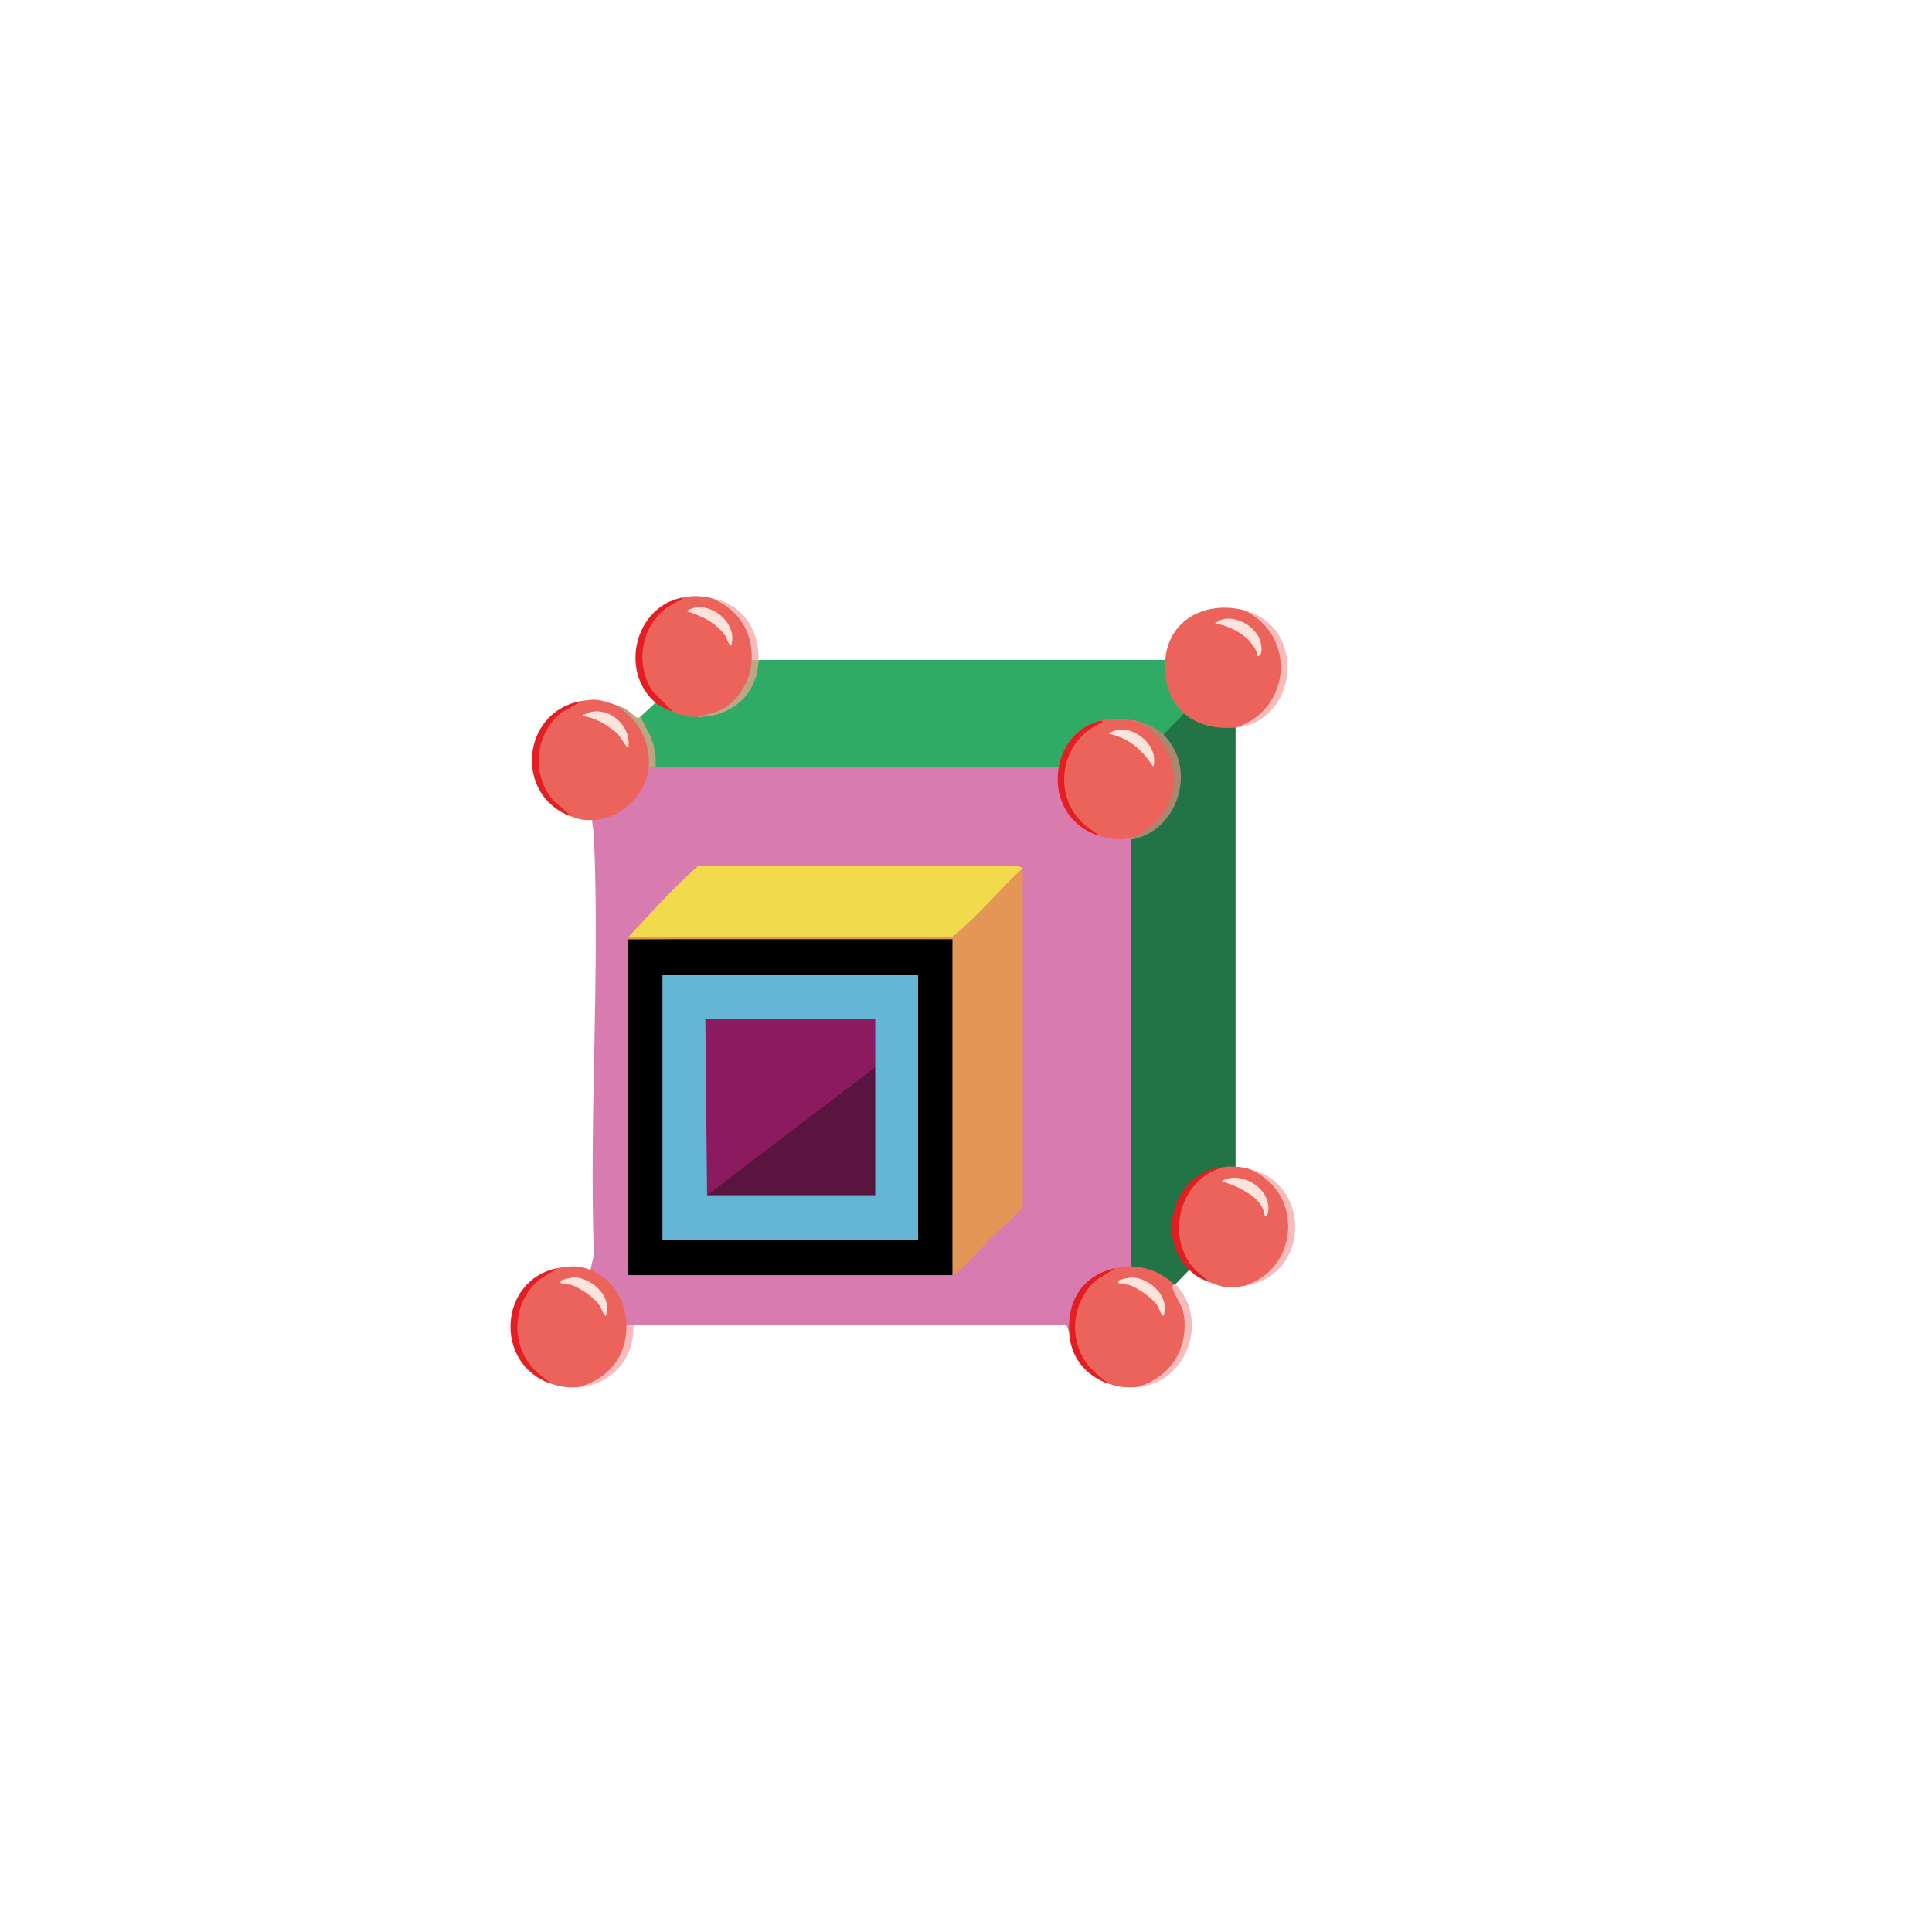 <?xml version="1.0" encoding="UTF-8"?>
<svg id="Ebene_1" xmlns="http://www.w3.org/2000/svg" version="1.1" viewBox="0 0 1024 1024">
  <!-- Generator: Adobe Illustrator 29.5.1, SVG Export Plug-In . SVG Version: 2.1.0 Build 141)  -->
  <defs>
    <style>
      .st0 {
        fill: #f6bcbc;
      }

      .st1 {
        fill: #f6bbba;
      }

      .st2 {
        fill: #e41e22;
      }

      .st3 {
        fill: #e41d22;
      }

      .st4 {
        fill: #f6bbbb;
      }

      .st5 {
        fill: #591440;
      }

      .st6 {
        fill: #fce3dc;
      }

      .st7 {
        fill: #fce2db;
      }

      .st8 {
        fill: #e31e21;
      }

      .st9 {
        fill: #d87cb0;
      }

      .st10 {
        fill: #8c1a5e;
      }

      .st11 {
        fill: #bba782;
      }

      .st12 {
        fill: #baa782;
      }

      .st13 {
        fill: #f1db4c;
      }

      .st14 {
        fill: #227346;
      }

      .st15 {
        fill: #65b5d5;
      }

      .st16 {
        fill: #fce3db;
      }

      .st17 {
        fill: #e49657;
      }

      .st18 {
        fill: #eb635a;
      }

      .st19 {
        fill: #2fab66;
      }

      .st20 {
        fill: #aa886f;
      }
    </style>
  </defs>
  <path class="st9" d="M347.46,406.38c71.24-1.85,142.5-1.85,213.73,0l1.4,2.22c-2.12,15.57,6.62,28.79,20.43,34.53,2.09-1.29,4.85-1.38,8.26-.24,3.34-.52,6.04-.13,8.12,1.19.79.27.79.59,0,.95l1.81.9v224.1l-1.81,1.18c-.62,2.62-7.04,3.18-8.19.95-16.5,6.05-21.07,14.7-23.01,31.7-.11.97-.76,1.69-1.55,2.22l-1.43-3.83c-76.53.1-153.08.06-229.59.06,0,2.75-3.03,2.64-3.64,0l-1.88-1.72c-.72-10.65-6.87-20.52-16.3-25.05l-.9-2.45,1.86-7.97c-2.55-73.48,3.25-149.26,0-222.48-.12-2.78-.87-5.23-.96-7.97l1.52-1.98c12.91-1.18,24.32-11.46,26.47-24.83l2.02-1.46c0-2.75,3.03-2.64,3.64,0h0Z"/>
  <path class="st14" d="M654.88,385.65v232.76c-.65,2.71-3.37,2.42-4.54,0-24.74,2.37-36.03,34.12-19.78,53.14l-.24,1.52-7.27,7.54c-.25.8-.55.8-.91,0l-2.74.03c-5.12-4.32-11.47-6.81-18.03-7.43l-1.95-2.02v-226.17c10.76-3.97,19.28-10.74,23.01-22.25,4.22-13.03.83-20.09-5.58-30.88-.46-.77-.5-1.59-.14-2.47l-.57-2.08c1.45-2.39,8.85-10.29,11.48-9.23l2.56-.29c6.55,4.98,14.82,6.45,22.78,6.08l1.94,1.76h-.01Z"/>
  <path class="st19" d="M617.6,349.83l1.7,2.01c-.29,8.6,2.22,17.39,8.17,23.57l.12,2.68-10.91,11.31-1.37.4c-4.2-3.5-8.8-6.55-14.09-7.94-4.47,1.95-12.81,1.92-17.29,0-10,4.37-18.12,11.61-20.68,23.1l-2.06,1.39h-213.73l-1.7-2.09c.25-8.2-2.92-15.59-7.3-22.17l.83-2.12,8.19-7.54,1.76-.6,7.34,5.32c1.7-1.28,4.09-1.1,7.15.47,3.23-.22,5.39.57,6.5,2.35,15.53-1.08,28.48-11.83,29.92-28.33l1.91-1.84h215.56v.03Z"/>
  <path class="st18" d="M659.43,323.45c30.71,11.03,27,55.83-4.54,62.2-9.54.8-19.83-.92-27.29-7.54-7.81-6.94-10.86-17.92-10-28.27,1.83-22.35,22.47-31.46,41.84-26.38h-.01Z"/>
  <path class="st18" d="M599.4,671.17c8.55.36,16.48,3.46,22.74,9.42,15.08,20.99,6.51,50.13-20.01,54.66-5.73.33-9.17-.06-14.56-1.88-27.52-12.8-25.33-52.23,3.64-61.25,3.17-.67,4.57-1.09,8.19-.95h0Z"/>
  <path class="st18" d="M325.64,373.39c8.6,3.89,14.88,9.59,18.12,18.83,1.37,3.93,3.75,11.69.07,14.15-1.52,15.69-15.14,27.84-30.01,28.27-5.04.14-6.39-.3-10.91-1.88-28.06-13.85-24.49-52.95,5.46-61.25,7.88-1.32,9.74-.66,17.29,1.88h0Z"/>
  <path class="st18" d="M654.88,618.41c2.58.03,4,.47,6.37.95,32.04,9.03,30.67,55.11-1.81,62.2-8.44,1.22-10.28,1.19-18.19-1.88-28.41-13.41-22.01-57.61,9.1-61.25,1.27-.22,3.14-.01,4.54,0h-.01Z"/>
  <path class="st18" d="M312.91,673.06c11.61,4.67,18.93,16.55,19.1,29.21,3.39,3.18.84,10.7-.9,14.77-4.36,10.18-14.14,16.55-24.56,18.22-5.73.34-9.17-.06-14.56-1.88-27.69-13.08-25.5-52.05,3.64-61.25,6.21-1.16,11.05-1.56,17.29.95h-.01Z"/>
  <path class="st18" d="M376.56,316.85c9.74,2.7,18.02,9.31,21.61,19.24,1.41,3.91,3.59,10.97.22,13.74,3.31,2.8-.11,10.67-2.04,14.22-5.57,10.31-15.26,14.77-26.16,15.93-6.29,0-7.96-.5-13.64-2.82-27.96-14.9-20.44-52.3,4.54-60.31,6.19-1.26,9.2-1.13,15.46,0h.01Z"/>
  <path class="st8" d="M650.34,618.41c-24.32,4-33.81,36.68-16.86,54.7l7.77,6.57c-4.57-1.78-7.3-3.03-10.91-6.6-19.14-18.94-6.69-54.23,20.01-54.66h-.01Z"/>
  <path class="st4" d="M654.88,385.65c29.47-9.22,32.67-48.72,4.54-62.2,34.27,8.98,28.23,59.43-4.54,62.2Z"/>
  <path class="st0" d="M659.43,681.54c30.13-9.23,31.43-51.29,1.81-62.2,34.11,6.7,33.84,57.06-1.81,62.2Z"/>
  <path class="st2" d="M295.62,672.12l-9.93,6.21c-15.15,12.82-15.39,37.12-.08,49.87l6.37,5.18c-30.61-10.42-27.54-55.37,3.64-61.25h0Z"/>
  <path class="st2" d="M361.11,316.85l.57,1.05c-19.5,6.19-27.33,30.83-15.89,48.28l10.76,11c-2.87-1.18-6.75-2.7-9.1-4.72-19.34-16.67-10.85-50.61,13.64-55.6h.01Z"/>
  <path class="st2" d="M308.35,371.51l-10.31,5.82c-14.34,10.98-16.86,32.37-5.18,46.51l10.03,8.93c-30.5-10.68-26.94-55.8,5.46-61.25h0Z"/>
  <path class="st3" d="M591.21,672.12l-9.93,6.21c-15.15,12.82-15.39,37.12-.08,49.87l6.37,5.18c-12.15-4.13-20.18-13.92-20.91-27.33-.97-17.55,7.88-30.37,24.56-33.92h0Z"/>
  <path class="st4" d="M602.13,735.25c17.3-4.44,27.88-19.44,25.39-38.08-.64-4.77-3.64-8.43-5.3-12.46-.64-1.55-1.32-2.52-.07-4.11.17.16.76-.16.91,0,18.21,19.2,5.89,53.08-20.91,54.66h-.01Z"/>
  <path class="st1" d="M335.64,702.27c.97,17.91-12.09,31.97-29.1,32.98,15.65-4.34,25.69-15.81,25.47-32.98h3.64-.01Z"/>
  <path class="st12" d="M339.28,379.98c.48.42,5.42,9.86,5.94,11.27,1.79,4.82,2.63,9.94,2.24,15.11h-3.64c1.33-13.74-6.73-26.74-18.19-32.98,6.87,2.32,6.47,2.67,11.83,6.97.6.47,1.75-.43,1.81-.37h0Z"/>
  <path class="st4" d="M402.04,349.83c-.04,2.75-3.03,2.64-3.64,0,.76-15.86-7.81-27.47-21.83-32.98,16.19,2.92,25.9,15.87,25.47,32.98h0Z"/>
  <path d="M332.91,497.78c57.41-.16,114.96-.57,172.66-1.25l1.07,1.89v174.88l-1.83,2.57h-171.9v-178.1h0Z"/>
  <path class="st17" d="M504.81,675.89v-178.1h-171.9v-.95l3.81-1.88,166.94.19c12.15-11.53,24.18-23.06,36.14-34.6l2.3-.46v178.55c-.69,3.6-12.83,13.33-15.94,16.49-3.6,3.64-18.21,20.23-21.34,20.76h0Z"/>
  <path class="st13" d="M542.1,460.09c-12.91,11.9-23.96,25.87-37.77,36.73h-171.42c11.93-12.79,23.88-26.17,36.86-37.65l170.12-.06,2.23.99h-.01Z"/>
  <path class="st18" d="M601.23,381.88c31.94,9.08,29.05,55.59-1.81,62.2-5.57,1.51-11,.63-16.37-.95-30.04-12.63-25.18-52.16.91-61.25,5.4-1.12,11.48-1.05,17.29,0h-.01Z"/>
  <path class="st20" d="M616.68,389.4c18.38,18.18,7.56,51.57-17.29,55.6v-.95c5.15-1.39,13.06-7.38,16.34-11.8,13.19-17.76,5.11-42.76-14.53-50.4,5.44.97,11.44,3.57,15.46,7.54h.01Z"/>
  <path class="st2" d="M583.94,381.88l.57,1.05c-22.49,8.4-28.01,39.31-8.77,55.03l7.29,5.18c-16.09-4.73-24.88-19.73-21.83-36.75,2.2-12.29,10.85-22.04,22.74-24.5h0Z"/>
  <path class="st11" d="M402.04,349.83c-.47,18.45-14.56,30.15-31.83,30.15,3.81-1.45,7.78-1.76,11.54-3.6,9.67-4.72,16.14-15.59,16.66-26.55h3.64-.01Z"/>
  <path class="st16" d="M666.71,347.95c-1.97-9.59-13.92-16.36-22.74-17.43,7.55-6.87,22.66.76,24.34,10.58.39,2.25.96,5.89-1.59,6.85Z"/>
  <path class="st6" d="M616.67,697.55c-1.8-1.25-2.11-4.1-3.63-6.11-3.1-4.1-9.79-8.63-14.52-10.39-1.01-.37-7.69-.06-5.48-2.31.6-.6,6.07-1.84,7.47-1.71,9.29.85,19.78,10.27,16.16,20.53h0Z"/>
  <path class="st6" d="M332.91,396.94l-5.46-8c-5.53-4.59-11.88-8.83-19.09-9.42,10.94-7.74,27.3,3.74,24.54,17.42Z"/>
  <path class="st6" d="M670.36,644.79c-.76-8.37-8.64-12.66-15.15-15.89l-7.59-2.95c10.04-5.81,26.57,4.07,24.52,16.43-.18,1.12-.54,2.24-1.77,2.39h0Z"/>
  <path class="st6" d="M321.08,697.55c-1.8-1.25-2.11-4.1-3.63-6.11-3.1-4.1-9.79-8.63-14.52-10.39-1.01-.37-7.69-.06-5.48-2.31.6-.6,6.07-1.84,7.47-1.71,9.29.85,19.78,10.27,16.16,20.53h0Z"/>
  <path class="st7" d="M387.48,342.29c-1.8-1.25-2.11-4.1-3.63-6.11-4.93-6.5-12.58-9.99-20-12.24,10.37-7.17,27.91,5.38,23.63,18.37h0Z"/>
  <rect class="st15" x="351.11" y="516.62" width="135.52" height="140.41"/>
  <path class="st6" d="M611.21,406.36c-5.73-8.83-13.2-15.51-23.63-17.43,9.67-7.61,27.48,5.1,23.63,17.43Z"/>
  <path class="st10" d="M374.75,633.48l-.91-93.3h90.04c.01,8.46-.03,16.98,0,25.45l-1.57,3.53c-27.38,20.85-54.79,41.71-82.22,62.58l-5.35,1.73h0Z"/>
  <path class="st5" d="M463.88,565.63c.07,22.6-.06,45.25,0,67.86h-89.14l89.13-67.86h.01Z"/>
</svg>
